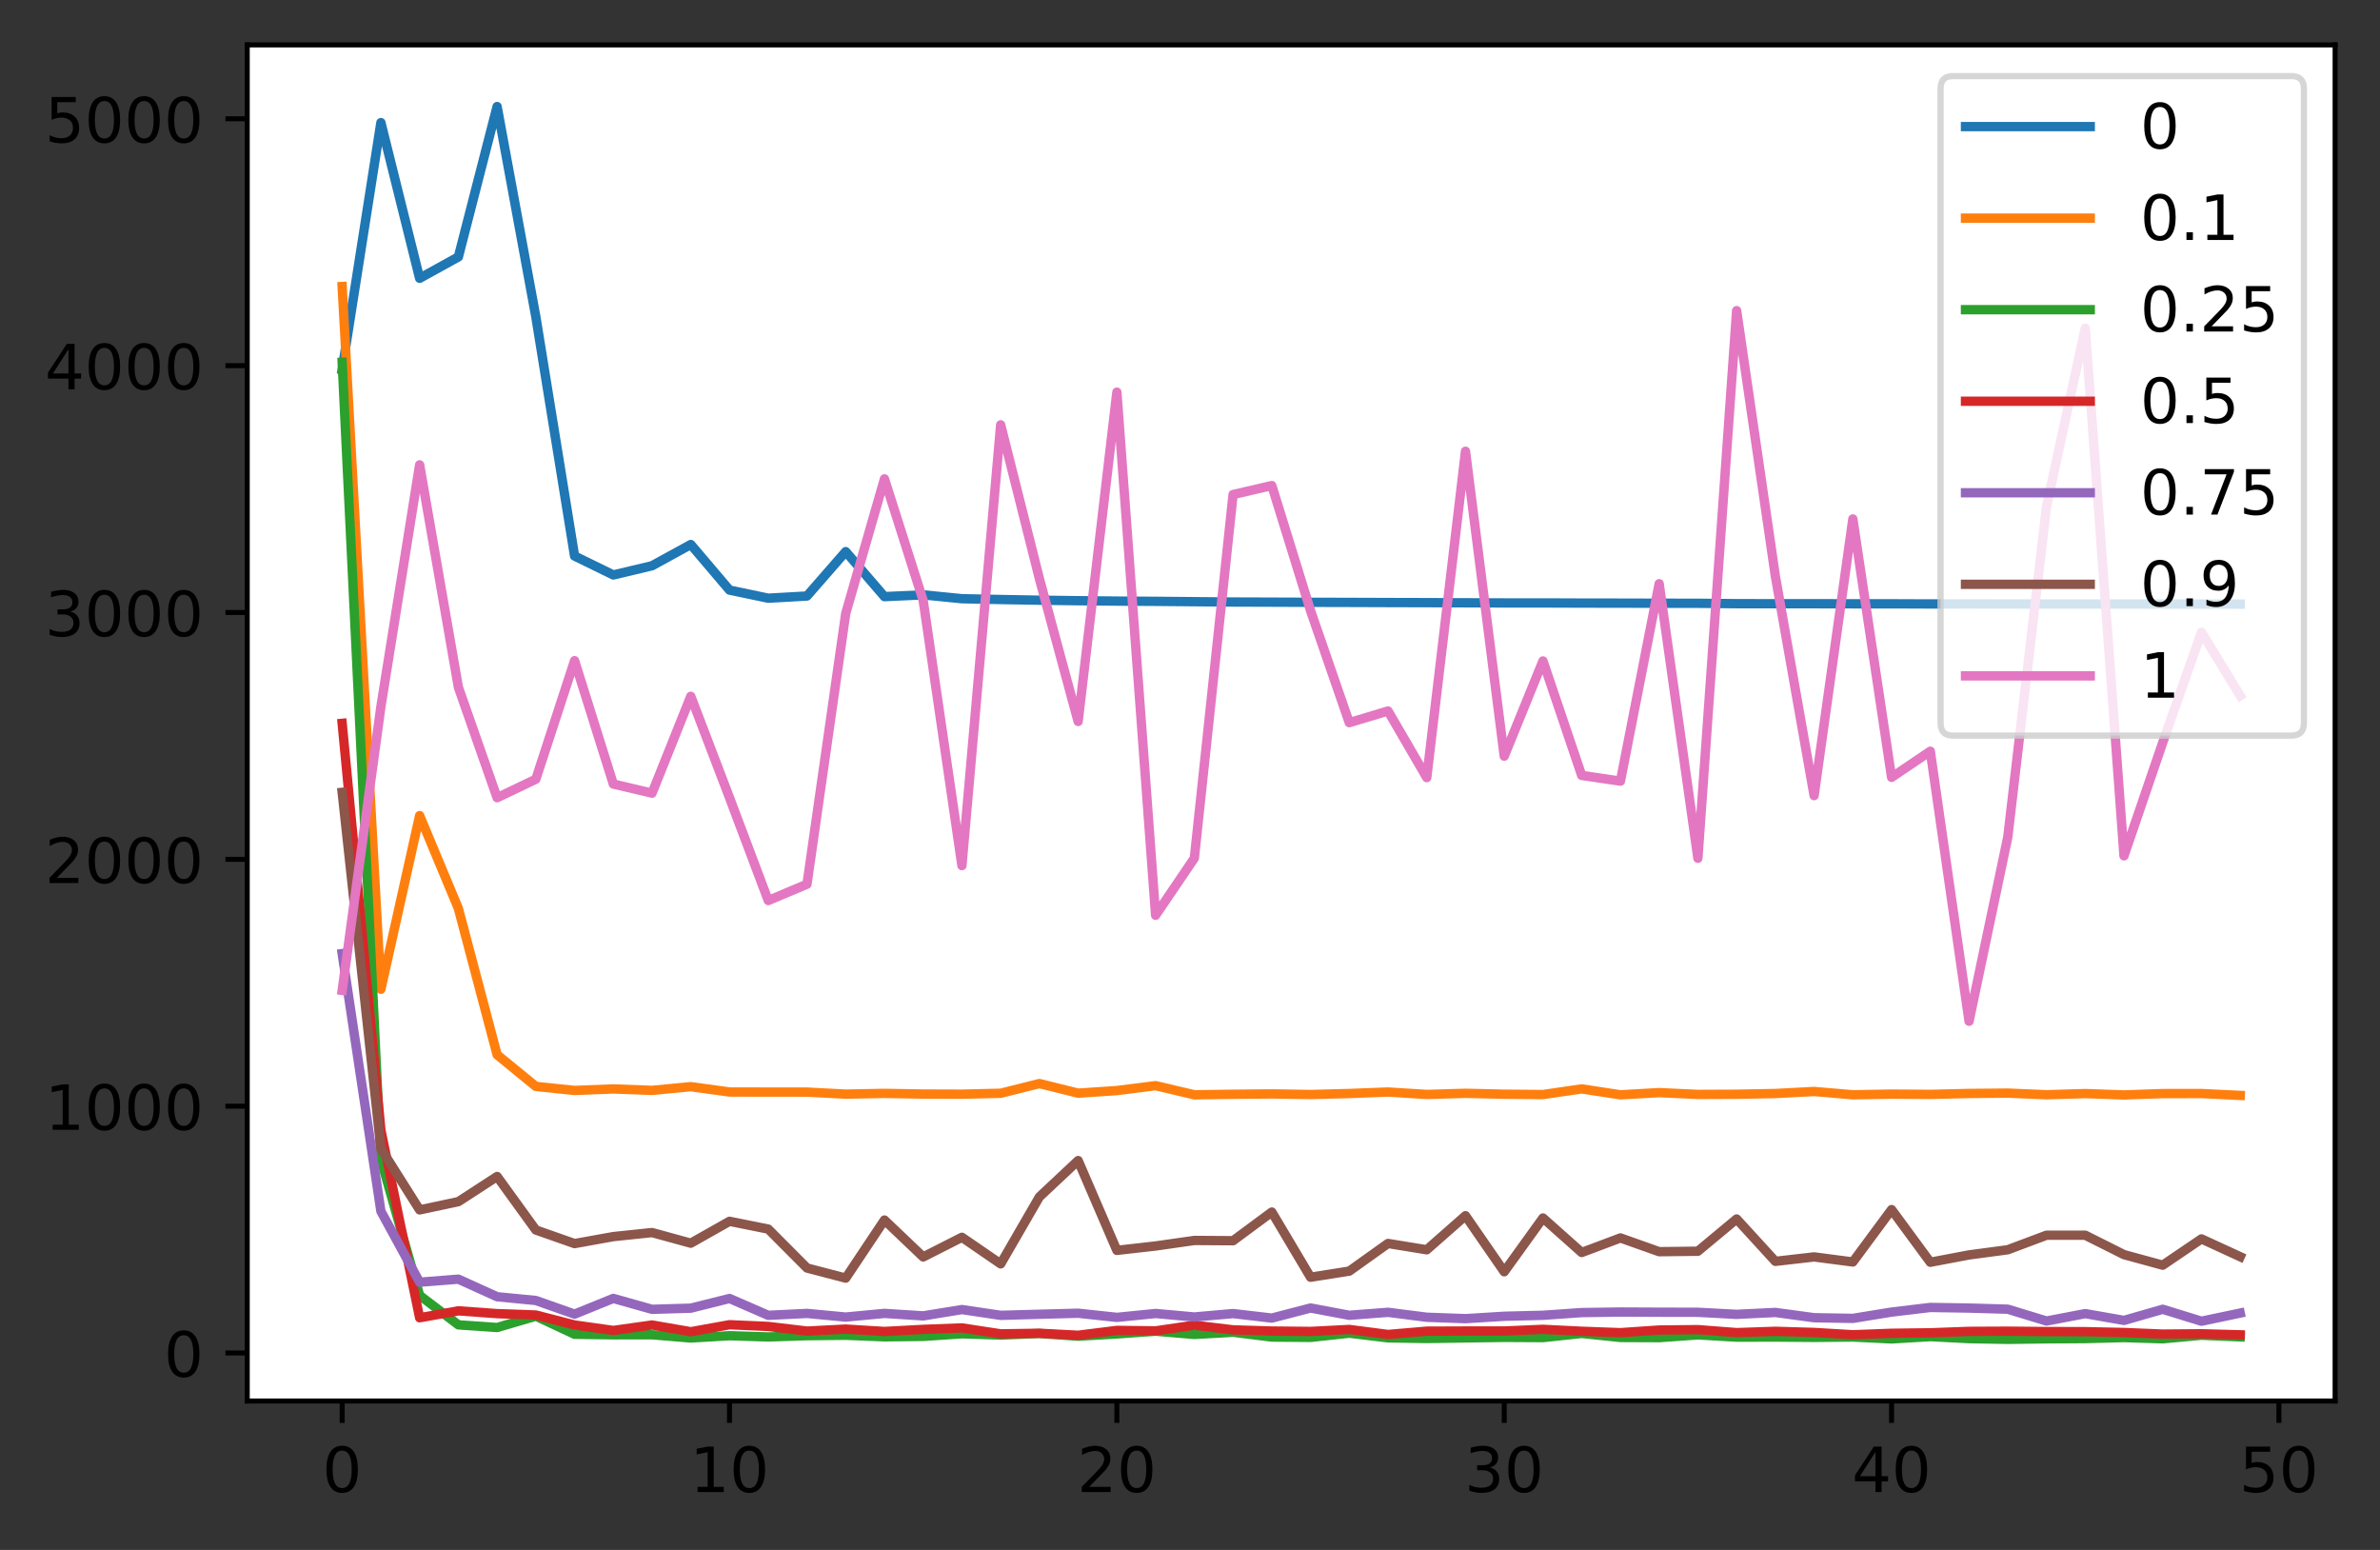 <?xml version="1.0" encoding="utf-8" standalone="no"?>
<!DOCTYPE svg PUBLIC "-//W3C//DTD SVG 1.1//EN"
  "http://www.w3.org/Graphics/SVG/1.1/DTD/svg11.dtd">
<!-- Created with matplotlib (https://matplotlib.org/) -->
<svg height="248.518pt" version="1.1" viewBox="0 0 381.65 248.518" width="381.65pt" xmlns="http://www.w3.org/2000/svg" xmlns:xlink="http://www.w3.org/1999/xlink">
 <rect x="0" y="0" width="381.65" height="248.518" fill="#333333" stroke="none"/>
 <defs>
  <style type="text/css">*{stroke-linecap:butt;stroke-linejoin:round;}</style>
 </defs>
 <g id="figure_1">
  <g id="patch_1">
   <path d="M -0 248.518 
L 381.65 248.518 
L 381.65 0 
L -0 0 
z
" style="fill:none;"/>
  </g>
  <g id="axes_1">
   <g id="patch_2">
    <path d="M 39.65 224.64 
L 374.45 224.64 
L 374.45 7.2 
L 39.65 7.2 
z
" style="fill:#ffffff;"/>
   </g>
   <g id="matplotlib.axis_1">
    <g id="xtick_1">
     <g id="line2d_1">
      <defs>
       <path d="M 0 0 
L 0 3.5 
" id="mc021a565f7" style="stroke:#000000;stroke-width:0.8;"/>
      </defs>
      <g>
       <use style="stroke:#000000;stroke-width:0.8;" x="54.868" xlink:href="#mc021a565f7" y="224.64"/>
      </g>
     </g>
     <g id="text_1">
      <!-- 0 -->
      <g transform="translate(51.687 239.238)scale(0.1 -0.1)">
       <defs>
        <path d="M 31.781 66.406 
Q 24.172 66.406 20.328 58.906 
Q 16.5 51.422 16.5 36.375 
Q 16.5 21.391 20.328 13.891 
Q 24.172 6.391 31.781 6.391 
Q 39.453 6.391 43.281 13.891 
Q 47.125 21.391 47.125 36.375 
Q 47.125 51.422 43.281 58.906 
Q 39.453 66.406 31.781 66.406 
z
M 31.781 74.219 
Q 44.047 74.219 50.516 64.516 
Q 56.984 54.828 56.984 36.375 
Q 56.984 17.969 50.516 8.266 
Q 44.047 -1.422 31.781 -1.422 
Q 19.531 -1.422 13.062 8.266 
Q 6.594 17.969 6.594 36.375 
Q 6.594 54.828 13.062 64.516 
Q 19.531 74.219 31.781 74.219 
z
" id="DejaVuSans-48"/>
       </defs>
       <use xlink:href="#DejaVuSans-48"/>
      </g>
     </g>
    </g>
    <g id="xtick_2">
     <g id="line2d_2">
      <g>
       <use style="stroke:#000000;stroke-width:0.8;" x="116.983" xlink:href="#mc021a565f7" y="224.64"/>
      </g>
     </g>
     <g id="text_2">
      <!-- 10 -->
      <g transform="translate(110.621 239.238)scale(0.1 -0.1)">
       <defs>
        <path d="M 12.406 8.297 
L 28.516 8.297 
L 28.516 63.922 
L 10.984 60.406 
L 10.984 69.391 
L 28.422 72.906 
L 38.281 72.906 
L 38.281 8.297 
L 54.391 8.297 
L 54.391 0 
L 12.406 0 
z
" id="DejaVuSans-49"/>
       </defs>
       <use xlink:href="#DejaVuSans-49"/>
       <use x="63.623" xlink:href="#DejaVuSans-48"/>
      </g>
     </g>
    </g>
    <g id="xtick_3">
     <g id="line2d_3">
      <g>
       <use style="stroke:#000000;stroke-width:0.8;" x="179.098" xlink:href="#mc021a565f7" y="224.64"/>
      </g>
     </g>
     <g id="text_3">
      <!-- 20 -->
      <g transform="translate(172.736 239.238)scale(0.1 -0.1)">
       <defs>
        <path d="M 19.188 8.297 
L 53.609 8.297 
L 53.609 0 
L 7.328 0 
L 7.328 8.297 
Q 12.938 14.109 22.625 23.891 
Q 32.328 33.688 34.812 36.531 
Q 39.547 41.844 41.422 45.531 
Q 43.312 49.219 43.312 52.781 
Q 43.312 58.594 39.234 62.25 
Q 35.156 65.922 28.609 65.922 
Q 23.969 65.922 18.812 64.312 
Q 13.672 62.703 7.812 59.422 
L 7.812 69.391 
Q 13.766 71.781 18.938 73 
Q 24.125 74.219 28.422 74.219 
Q 39.75 74.219 46.484 68.547 
Q 53.219 62.891 53.219 53.422 
Q 53.219 48.922 51.531 44.891 
Q 49.859 40.875 45.406 35.406 
Q 44.188 33.984 37.641 27.219 
Q 31.109 20.453 19.188 8.297 
z
" id="DejaVuSans-50"/>
       </defs>
       <use xlink:href="#DejaVuSans-50"/>
       <use x="63.623" xlink:href="#DejaVuSans-48"/>
      </g>
     </g>
    </g>
    <g id="xtick_4">
     <g id="line2d_4">
      <g>
       <use style="stroke:#000000;stroke-width:0.8;" x="241.213" xlink:href="#mc021a565f7" y="224.64"/>
      </g>
     </g>
     <g id="text_4">
      <!-- 30 -->
      <g transform="translate(234.851 239.238)scale(0.1 -0.1)">
       <defs>
        <path d="M 40.578 39.312 
Q 47.656 37.797 51.625 33 
Q 55.609 28.219 55.609 21.188 
Q 55.609 10.406 48.188 4.484 
Q 40.766 -1.422 27.094 -1.422 
Q 22.516 -1.422 17.656 -0.516 
Q 12.797 0.391 7.625 2.203 
L 7.625 11.719 
Q 11.719 9.328 16.594 8.109 
Q 21.484 6.891 26.812 6.891 
Q 36.078 6.891 40.938 10.547 
Q 45.797 14.203 45.797 21.188 
Q 45.797 27.641 41.281 31.266 
Q 36.766 34.906 28.719 34.906 
L 20.219 34.906 
L 20.219 43.016 
L 29.109 43.016 
Q 36.375 43.016 40.234 45.922 
Q 44.094 48.828 44.094 54.297 
Q 44.094 59.906 40.109 62.906 
Q 36.141 65.922 28.719 65.922 
Q 24.656 65.922 20.016 65.031 
Q 15.375 64.156 9.812 62.312 
L 9.812 71.094 
Q 15.438 72.656 20.344 73.438 
Q 25.25 74.219 29.594 74.219 
Q 40.828 74.219 47.359 69.109 
Q 53.906 64.016 53.906 55.328 
Q 53.906 49.266 50.438 45.094 
Q 46.969 40.922 40.578 39.312 
z
" id="DejaVuSans-51"/>
       </defs>
       <use xlink:href="#DejaVuSans-51"/>
       <use x="63.623" xlink:href="#DejaVuSans-48"/>
      </g>
     </g>
    </g>
    <g id="xtick_5">
     <g id="line2d_5">
      <g>
       <use style="stroke:#000000;stroke-width:0.8;" x="303.328" xlink:href="#mc021a565f7" y="224.64"/>
      </g>
     </g>
     <g id="text_5">
      <!-- 40 -->
      <g transform="translate(296.966 239.238)scale(0.1 -0.1)">
       <defs>
        <path d="M 37.797 64.312 
L 12.891 25.391 
L 37.797 25.391 
z
M 35.203 72.906 
L 47.609 72.906 
L 47.609 25.391 
L 58.016 25.391 
L 58.016 17.188 
L 47.609 17.188 
L 47.609 0 
L 37.797 0 
L 37.797 17.188 
L 4.891 17.188 
L 4.891 26.703 
z
" id="DejaVuSans-52"/>
       </defs>
       <use xlink:href="#DejaVuSans-52"/>
       <use x="63.623" xlink:href="#DejaVuSans-48"/>
      </g>
     </g>
    </g>
    <g id="xtick_6">
     <g id="line2d_6">
      <g>
       <use style="stroke:#000000;stroke-width:0.8;" x="365.443" xlink:href="#mc021a565f7" y="224.64"/>
      </g>
     </g>
     <g id="text_6">
      <!-- 50 -->
      <g transform="translate(359.081 239.238)scale(0.1 -0.1)">
       <defs>
        <path d="M 10.797 72.906 
L 49.516 72.906 
L 49.516 64.594 
L 19.828 64.594 
L 19.828 46.734 
Q 21.969 47.469 24.109 47.828 
Q 26.266 48.188 28.422 48.188 
Q 40.625 48.188 47.75 41.5 
Q 54.891 34.812 54.891 23.391 
Q 54.891 11.625 47.562 5.094 
Q 40.234 -1.422 26.906 -1.422 
Q 22.312 -1.422 17.547 -0.641 
Q 12.797 0.141 7.719 1.703 
L 7.719 11.625 
Q 12.109 9.234 16.797 8.062 
Q 21.484 6.891 26.703 6.891 
Q 35.156 6.891 40.078 11.328 
Q 45.016 15.766 45.016 23.391 
Q 45.016 31 40.078 35.438 
Q 35.156 39.891 26.703 39.891 
Q 22.75 39.891 18.812 39.016 
Q 14.891 38.141 10.797 36.281 
z
" id="DejaVuSans-53"/>
       </defs>
       <use xlink:href="#DejaVuSans-53"/>
       <use x="63.623" xlink:href="#DejaVuSans-48"/>
      </g>
     </g>
    </g>
   </g>
   <g id="matplotlib.axis_2">
    <g id="ytick_1">
     <g id="line2d_7">
      <defs>
       <path d="M 0 0 
L -3.5 0 
" id="m4e47288475" style="stroke:#000000;stroke-width:0.8;"/>
      </defs>
      <g>
       <use style="stroke:#000000;stroke-width:0.8;" x="39.65" xlink:href="#m4e47288475" y="216.941"/>
      </g>
     </g>
     <g id="text_7">
      <!-- 0 -->
      <g transform="translate(26.288 220.74)scale(0.1 -0.1)">
       <use xlink:href="#DejaVuSans-48"/>
      </g>
     </g>
    </g>
    <g id="ytick_2">
     <g id="line2d_8">
      <g>
       <use style="stroke:#000000;stroke-width:0.8;" x="39.65" xlink:href="#m4e47288475" y="177.362"/>
      </g>
     </g>
     <g id="text_8">
      <!-- 1000 -->
      <g transform="translate(7.2 181.161)scale(0.1 -0.1)">
       <use xlink:href="#DejaVuSans-49"/>
       <use x="63.623" xlink:href="#DejaVuSans-48"/>
       <use x="127.246" xlink:href="#DejaVuSans-48"/>
       <use x="190.869" xlink:href="#DejaVuSans-48"/>
      </g>
     </g>
    </g>
    <g id="ytick_3">
     <g id="line2d_9">
      <g>
       <use style="stroke:#000000;stroke-width:0.8;" x="39.65" xlink:href="#m4e47288475" y="137.783"/>
      </g>
     </g>
     <g id="text_9">
      <!-- 2000 -->
      <g transform="translate(7.2 141.583)scale(0.1 -0.1)">
       <use xlink:href="#DejaVuSans-50"/>
       <use x="63.623" xlink:href="#DejaVuSans-48"/>
       <use x="127.246" xlink:href="#DejaVuSans-48"/>
       <use x="190.869" xlink:href="#DejaVuSans-48"/>
      </g>
     </g>
    </g>
    <g id="ytick_4">
     <g id="line2d_10">
      <g>
       <use style="stroke:#000000;stroke-width:0.8;" x="39.65" xlink:href="#m4e47288475" y="98.204"/>
      </g>
     </g>
     <g id="text_10">
      <!-- 3000 -->
      <g transform="translate(7.2 102.004)scale(0.1 -0.1)">
       <use xlink:href="#DejaVuSans-51"/>
       <use x="63.623" xlink:href="#DejaVuSans-48"/>
       <use x="127.246" xlink:href="#DejaVuSans-48"/>
       <use x="190.869" xlink:href="#DejaVuSans-48"/>
      </g>
     </g>
    </g>
    <g id="ytick_5">
     <g id="line2d_11">
      <g>
       <use style="stroke:#000000;stroke-width:0.8;" x="39.65" xlink:href="#m4e47288475" y="58.626"/>
      </g>
     </g>
     <g id="text_11">
      <!-- 4000 -->
      <g transform="translate(7.2 62.425)scale(0.1 -0.1)">
       <use xlink:href="#DejaVuSans-52"/>
       <use x="63.623" xlink:href="#DejaVuSans-48"/>
       <use x="127.246" xlink:href="#DejaVuSans-48"/>
       <use x="190.869" xlink:href="#DejaVuSans-48"/>
      </g>
     </g>
    </g>
    <g id="ytick_6">
     <g id="line2d_12">
      <g>
       <use style="stroke:#000000;stroke-width:0.8;" x="39.65" xlink:href="#m4e47288475" y="19.047"/>
      </g>
     </g>
     <g id="text_12">
      <!-- 5000 -->
      <g transform="translate(7.2 22.846)scale(0.1 -0.1)">
       <use xlink:href="#DejaVuSans-53"/>
       <use x="63.623" xlink:href="#DejaVuSans-48"/>
       <use x="127.246" xlink:href="#DejaVuSans-48"/>
       <use x="190.869" xlink:href="#DejaVuSans-48"/>
      </g>
     </g>
    </g>
   </g>
   <g id="line2d_13">
    <path clip-path="url(#p10889fe2b6)" d="M 54.868 59.251 
L 61.08 19.656 
L 67.291 44.623 
L 73.503 41.195 
L 79.714 17.084 
L 85.926 50.801 
L 92.137 89.153 
L 98.349 92.189 
L 104.56 90.712 
L 110.772 87.308 
L 116.983 94.615 
L 123.195 95.917 
L 129.406 95.565 
L 135.618 88.448 
L 141.829 95.664 
L 148.041 95.379 
L 154.252 96 
L 160.464 96.127 
L 166.675 96.237 
L 172.887 96.317 
L 179.098 96.38 
L 185.31 96.419 
L 191.521 96.475 
L 197.733 96.53 
L 203.944 96.55 
L 210.156 96.574 
L 216.367 96.59 
L 222.579 96.613 
L 228.79 96.629 
L 235.002 96.653 
L 241.213 96.677 
L 247.425 96.677 
L 253.636 96.7 
L 259.848 96.708 
L 266.059 96.724 
L 272.271 96.732 
L 278.482 96.795 
L 284.694 96.803 
L 290.905 96.803 
L 297.117 96.815 
L 303.328 96.815 
L 309.54 96.839 
L 315.751 96.835 
L 321.963 96.843 
L 328.174 96.851 
L 334.386 96.851 
L 340.597 96.851 
L 346.809 96.859 
L 353.02 96.859 
L 359.232 96.867 
" style="fill:none;stroke:#1f77b4;stroke-linecap:square;stroke-width:1.5;"/>
   </g>
   <g id="line2d_14">
    <path clip-path="url(#p10889fe2b6)" d="M 54.868 45.941 
L 61.08 158.618 
L 67.291 130.778 
L 73.503 145.667 
L 79.714 169.118 
L 85.926 174.196 
L 92.137 174.845 
L 98.349 174.6 
L 104.56 174.833 
L 110.772 174.239 
L 116.983 175.094 
L 123.195 175.106 
L 129.406 175.11 
L 135.618 175.435 
L 141.829 175.316 
L 148.041 175.423 
L 154.252 175.443 
L 160.464 175.296 
L 166.675 173.741 
L 172.887 175.28 
L 179.098 174.865 
L 185.31 174.077 
L 191.521 175.542 
L 197.733 175.458 
L 203.944 175.399 
L 210.156 175.498 
L 216.367 175.336 
L 222.579 175.098 
L 228.79 175.486 
L 235.002 175.304 
L 241.213 175.447 
L 247.425 175.502 
L 253.636 174.596 
L 259.848 175.546 
L 266.059 175.193 
L 272.271 175.482 
L 278.482 175.455 
L 284.694 175.336 
L 290.905 175.011 
L 297.117 175.542 
L 303.328 175.431 
L 309.54 175.478 
L 315.751 175.328 
L 321.963 175.272 
L 328.174 175.534 
L 334.386 175.348 
L 340.597 175.565 
L 346.809 175.348 
L 353.02 175.34 
L 359.232 175.641 
" style="fill:none;stroke:#ff7f0e;stroke-linecap:square;stroke-width:1.5;"/>
   </g>
   <g id="line2d_15">
    <path clip-path="url(#p10889fe2b6)" d="M 54.868 58.079 
L 61.08 185.876 
L 67.291 207.711 
L 73.503 212.429 
L 79.714 212.857 
L 85.926 211.036 
L 92.137 213.941 
L 98.349 214.028 
L 104.56 214.02 
L 110.772 214.535 
L 116.983 214.171 
L 123.195 214.368 
L 129.406 214.167 
L 135.618 214.099 
L 141.829 214.349 
L 148.041 214.281 
L 154.252 213.866 
L 160.464 214.064 
L 166.675 213.81 
L 172.887 214.25 
L 179.098 213.886 
L 185.31 213.446 
L 191.521 213.969 
L 197.733 213.616 
L 203.944 214.388 
L 210.156 214.44 
L 216.367 213.767 
L 222.579 214.515 
L 228.79 214.618 
L 235.002 214.523 
L 241.213 214.436 
L 247.425 214.471 
L 253.636 213.806 
L 259.848 214.452 
L 266.059 214.479 
L 272.271 214.036 
L 278.482 214.4 
L 284.694 214.388 
L 290.905 214.44 
L 297.117 214.38 
L 303.328 214.685 
L 309.54 214.313 
L 315.751 214.638 
L 321.963 214.756 
L 328.174 214.669 
L 334.386 214.63 
L 340.597 214.467 
L 346.809 214.665 
L 353.02 214.091 
L 359.232 214.357 
" style="fill:none;stroke:#2ca02c;stroke-linecap:square;stroke-width:1.5;"/>
   </g>
   <g id="line2d_16">
    <path clip-path="url(#p10889fe2b6)" d="M 54.868 115.979 
L 61.08 181.209 
L 67.291 211.293 
L 73.503 210.181 
L 79.714 210.632 
L 85.926 210.854 
L 92.137 212.453 
L 98.349 213.328 
L 104.56 212.453 
L 110.772 213.533 
L 116.983 212.409 
L 123.195 212.686 
L 129.406 213.43 
L 135.618 213.11 
L 141.829 213.49 
L 148.041 213.157 
L 154.252 212.92 
L 160.464 213.874 
L 166.675 213.779 
L 172.887 214.099 
L 179.098 213.32 
L 185.31 213.395 
L 191.521 212.481 
L 197.733 213.233 
L 203.944 213.423 
L 210.156 213.486 
L 216.367 213.169 
L 222.579 213.973 
L 228.79 213.442 
L 235.002 213.419 
L 241.213 213.419 
L 247.425 213.149 
L 253.636 213.458 
L 259.848 213.684 
L 266.059 213.26 
L 272.271 213.197 
L 278.482 213.676 
L 284.694 213.466 
L 290.905 213.648 
L 297.117 214.02 
L 303.328 213.783 
L 309.54 213.704 
L 315.751 213.474 
L 321.963 213.446 
L 328.174 213.506 
L 334.386 213.522 
L 340.597 213.656 
L 346.809 213.913 
L 353.02 213.862 
L 359.232 214.028 
" style="fill:none;stroke:#d62728;stroke-linecap:square;stroke-width:1.5;"/>
   </g>
   <g id="line2d_17">
    <path clip-path="url(#p10889fe2b6)" d="M 54.868 152.895 
L 61.08 194.215 
L 67.291 205.594 
L 73.503 205.103 
L 79.714 207.921 
L 85.926 208.523 
L 92.137 210.711 
L 98.349 208.19 
L 104.56 209.94 
L 110.772 209.754 
L 116.983 208.202 
L 123.195 210.901 
L 129.406 210.597 
L 135.618 211.182 
L 141.829 210.593 
L 148.041 210.992 
L 154.252 209.979 
L 160.464 210.905 
L 166.675 210.731 
L 172.887 210.565 
L 179.098 211.23 
L 185.31 210.608 
L 191.521 211.167 
L 197.733 210.62 
L 203.944 211.345 
L 210.156 209.73 
L 216.367 210.897 
L 222.579 210.419 
L 228.79 211.21 
L 235.002 211.436 
L 241.213 211.052 
L 247.425 210.897 
L 253.636 210.462 
L 259.848 210.375 
L 266.059 210.403 
L 272.271 210.415 
L 278.482 210.747 
L 284.694 210.442 
L 290.905 211.285 
L 297.117 211.392 
L 303.328 210.383 
L 309.54 209.639 
L 315.751 209.738 
L 321.963 209.92 
L 328.174 211.816 
L 334.386 210.628 
L 340.597 211.717 
L 346.809 209.932 
L 353.02 211.847 
L 359.232 210.541 
" style="fill:none;stroke:#9467bd;stroke-linecap:square;stroke-width:1.5;"/>
   </g>
   <g id="line2d_18">
    <path clip-path="url(#p10889fe2b6)" d="M 54.868 127.046 
L 61.08 184.158 
L 67.291 193.997 
L 73.503 192.675 
L 79.714 188.638 
L 85.926 197.219 
L 92.137 199.4 
L 98.349 198.28 
L 104.56 197.631 
L 110.772 199.336 
L 116.983 195.826 
L 123.195 197.076 
L 129.406 203.314 
L 135.618 204.937 
L 141.829 195.624 
L 148.041 201.541 
L 154.252 198.39 
L 160.464 202.653 
L 166.675 191.911 
L 172.887 186.089 
L 179.098 200.488 
L 185.31 199.784 
L 191.521 198.897 
L 197.733 198.937 
L 203.944 194.342 
L 210.156 204.794 
L 216.367 203.813 
L 222.579 199.38 
L 228.79 200.393 
L 235.002 194.931 
L 241.213 203.916 
L 247.425 195.295 
L 253.636 200.829 
L 259.848 198.493 
L 266.059 200.698 
L 272.271 200.623 
L 278.482 195.454 
L 284.694 202.249 
L 290.905 201.537 
L 297.117 202.348 
L 303.328 193.95 
L 309.54 202.392 
L 315.751 201.216 
L 321.963 200.389 
L 328.174 198.058 
L 334.386 198.058 
L 340.597 201.169 
L 346.809 202.863 
L 353.02 198.648 
L 359.232 201.505 
" style="fill:none;stroke:#8c564b;stroke-linecap:square;stroke-width:1.5;"/>
   </g>
   <g id="line2d_19">
    <path clip-path="url(#p10889fe2b6)" d="M 54.868 158.804 
L 61.08 113.3 
L 67.291 74.536 
L 73.503 110.189 
L 79.714 127.908 
L 85.926 124.94 
L 92.137 105.934 
L 98.349 125.712 
L 104.56 127.176 
L 110.772 111.649 
L 116.983 127.904 
L 123.195 144.393 
L 129.406 141.773 
L 135.618 98.367 
L 141.829 76.784 
L 148.041 96.293 
L 154.252 138.793 
L 160.464 68.117 
L 166.675 92.786 
L 172.887 115.679 
L 179.098 62.876 
L 185.31 146.756 
L 191.521 137.601 
L 197.733 79.294 
L 203.944 77.857 
L 210.156 97.92 
L 216.367 115.873 
L 222.579 114 
L 228.79 124.683 
L 235.002 72.356 
L 241.213 121.243 
L 247.425 105.978 
L 253.636 124.331 
L 259.848 125.249 
L 266.059 93.594 
L 272.271 137.617 
L 278.482 49.807 
L 284.694 92.402 
L 290.905 127.568 
L 297.117 83.212 
L 303.328 124.643 
L 309.54 120.452 
L 315.751 163.751 
L 321.963 134.217 
L 328.174 81.217 
L 334.386 52.61 
L 340.597 137.225 
L 346.809 119.051 
L 353.02 101.379 
L 359.232 111.554 
" style="fill:none;stroke:#e377c2;stroke-linecap:square;stroke-width:1.5;"/>
   </g>
   <g id="patch_3">
    <path d="M 39.65 224.64 
L 39.65 7.2 
" style="fill:none;stroke:#000000;stroke-linecap:square;stroke-linejoin:miter;stroke-width:0.8;"/>
   </g>
   <g id="patch_4">
    <path d="M 374.45 224.64 
L 374.45 7.2 
" style="fill:none;stroke:#000000;stroke-linecap:square;stroke-linejoin:miter;stroke-width:0.8;"/>
   </g>
   <g id="patch_5">
    <path d="M 39.65 224.64 
L 374.45 224.64 
" style="fill:none;stroke:#000000;stroke-linecap:square;stroke-linejoin:miter;stroke-width:0.8;"/>
   </g>
   <g id="patch_6">
    <path d="M 39.65 7.2 
L 374.45 7.2 
" style="fill:none;stroke:#000000;stroke-linecap:square;stroke-linejoin:miter;stroke-width:0.8;"/>
   </g>
   <g id="legend_1">
    <g id="patch_7">
     <path d="M 313.184 117.947 
L 367.45 117.947 
Q 369.45 117.947 369.45 115.947 
L 369.45 14.2 
Q 369.45 12.2 367.45 12.2 
L 313.184 12.2 
Q 311.184 12.2 311.184 14.2 
L 311.184 115.947 
Q 311.184 117.947 313.184 117.947 
z
" style="fill:#ffffff;opacity:0.8;stroke:#cccccc;stroke-linejoin:miter;"/>
    </g>
    <g id="line2d_20">
     <path d="M 315.184 20.298 
L 335.184 20.298 
" style="fill:none;stroke:#1f77b4;stroke-linecap:square;stroke-width:1.5;"/>
    </g>
    <g id="line2d_21"/>
    <g id="text_13">
     <!-- 0 -->
     <g transform="translate(343.184 23.798)scale(0.1 -0.1)">
      <use xlink:href="#DejaVuSans-48"/>
     </g>
    </g>
    <g id="line2d_22">
     <path d="M 315.184 34.977 
L 335.184 34.977 
" style="fill:none;stroke:#ff7f0e;stroke-linecap:square;stroke-width:1.5;"/>
    </g>
    <g id="line2d_23"/>
    <g id="text_14">
     <!-- 0.1 -->
     <g transform="translate(343.184 38.477)scale(0.1 -0.1)">
      <defs>
       <path d="M 10.688 12.406 
L 21 12.406 
L 21 0 
L 10.688 0 
z
" id="DejaVuSans-46"/>
      </defs>
      <use xlink:href="#DejaVuSans-48"/>
      <use x="63.623" xlink:href="#DejaVuSans-46"/>
      <use x="95.41" xlink:href="#DejaVuSans-49"/>
     </g>
    </g>
    <g id="line2d_24">
     <path d="M 315.184 49.655 
L 335.184 49.655 
" style="fill:none;stroke:#2ca02c;stroke-linecap:square;stroke-width:1.5;"/>
    </g>
    <g id="line2d_25"/>
    <g id="text_15">
     <!-- 0.25 -->
     <g transform="translate(343.184 53.155)scale(0.1 -0.1)">
      <use xlink:href="#DejaVuSans-48"/>
      <use x="63.623" xlink:href="#DejaVuSans-46"/>
      <use x="95.41" xlink:href="#DejaVuSans-50"/>
      <use x="159.033" xlink:href="#DejaVuSans-53"/>
     </g>
    </g>
    <g id="line2d_26">
     <path d="M 315.184 64.333 
L 335.184 64.333 
" style="fill:none;stroke:#d62728;stroke-linecap:square;stroke-width:1.5;"/>
    </g>
    <g id="line2d_27"/>
    <g id="text_16">
     <!-- 0.5 -->
     <g transform="translate(343.184 67.833)scale(0.1 -0.1)">
      <use xlink:href="#DejaVuSans-48"/>
      <use x="63.623" xlink:href="#DejaVuSans-46"/>
      <use x="95.41" xlink:href="#DejaVuSans-53"/>
     </g>
    </g>
    <g id="line2d_28">
     <path d="M 315.184 79.011 
L 335.184 79.011 
" style="fill:none;stroke:#9467bd;stroke-linecap:square;stroke-width:1.5;"/>
    </g>
    <g id="line2d_29"/>
    <g id="text_17">
     <!-- 0.75 -->
     <g transform="translate(343.184 82.511)scale(0.1 -0.1)">
      <defs>
       <path d="M 8.203 72.906 
L 55.078 72.906 
L 55.078 68.703 
L 28.609 0 
L 18.312 0 
L 43.219 64.594 
L 8.203 64.594 
z
" id="DejaVuSans-55"/>
      </defs>
      <use xlink:href="#DejaVuSans-48"/>
      <use x="63.623" xlink:href="#DejaVuSans-46"/>
      <use x="95.41" xlink:href="#DejaVuSans-55"/>
      <use x="159.033" xlink:href="#DejaVuSans-53"/>
     </g>
    </g>
    <g id="line2d_30">
     <path d="M 315.184 93.689 
L 335.184 93.689 
" style="fill:none;stroke:#8c564b;stroke-linecap:square;stroke-width:1.5;"/>
    </g>
    <g id="line2d_31"/>
    <g id="text_18">
     <!-- 0.9 -->
     <g transform="translate(343.184 97.189)scale(0.1 -0.1)">
      <defs>
       <path d="M 10.984 1.516 
L 10.984 10.5 
Q 14.703 8.734 18.5 7.812 
Q 22.312 6.891 25.984 6.891 
Q 35.75 6.891 40.891 13.453 
Q 46.047 20.016 46.781 33.406 
Q 43.953 29.203 39.594 26.953 
Q 35.25 24.703 29.984 24.703 
Q 19.047 24.703 12.672 31.312 
Q 6.297 37.938 6.297 49.422 
Q 6.297 60.641 12.938 67.422 
Q 19.578 74.219 30.609 74.219 
Q 43.266 74.219 49.922 64.516 
Q 56.594 54.828 56.594 36.375 
Q 56.594 19.141 48.406 8.859 
Q 40.234 -1.422 26.422 -1.422 
Q 22.703 -1.422 18.891 -0.688 
Q 15.094 0.047 10.984 1.516 
z
M 30.609 32.422 
Q 37.25 32.422 41.125 36.953 
Q 45.016 41.5 45.016 49.422 
Q 45.016 57.281 41.125 61.844 
Q 37.25 66.406 30.609 66.406 
Q 23.969 66.406 20.094 61.844 
Q 16.219 57.281 16.219 49.422 
Q 16.219 41.5 20.094 36.953 
Q 23.969 32.422 30.609 32.422 
z
" id="DejaVuSans-57"/>
      </defs>
      <use xlink:href="#DejaVuSans-48"/>
      <use x="63.623" xlink:href="#DejaVuSans-46"/>
      <use x="95.41" xlink:href="#DejaVuSans-57"/>
     </g>
    </g>
    <g id="line2d_32">
     <path d="M 315.184 108.367 
L 335.184 108.367 
" style="fill:none;stroke:#e377c2;stroke-linecap:square;stroke-width:1.5;"/>
    </g>
    <g id="line2d_33"/>
    <g id="text_19">
     <!-- 1 -->
     <g transform="translate(343.184 111.867)scale(0.1 -0.1)">
      <use xlink:href="#DejaVuSans-49"/>
     </g>
    </g>
   </g>
  </g>
 </g>
 <defs>
  <clipPath id="p10889fe2b6">
   <rect height="217.44" width="334.8" x="39.65" y="7.2"/>
  </clipPath>
 </defs>
</svg>
